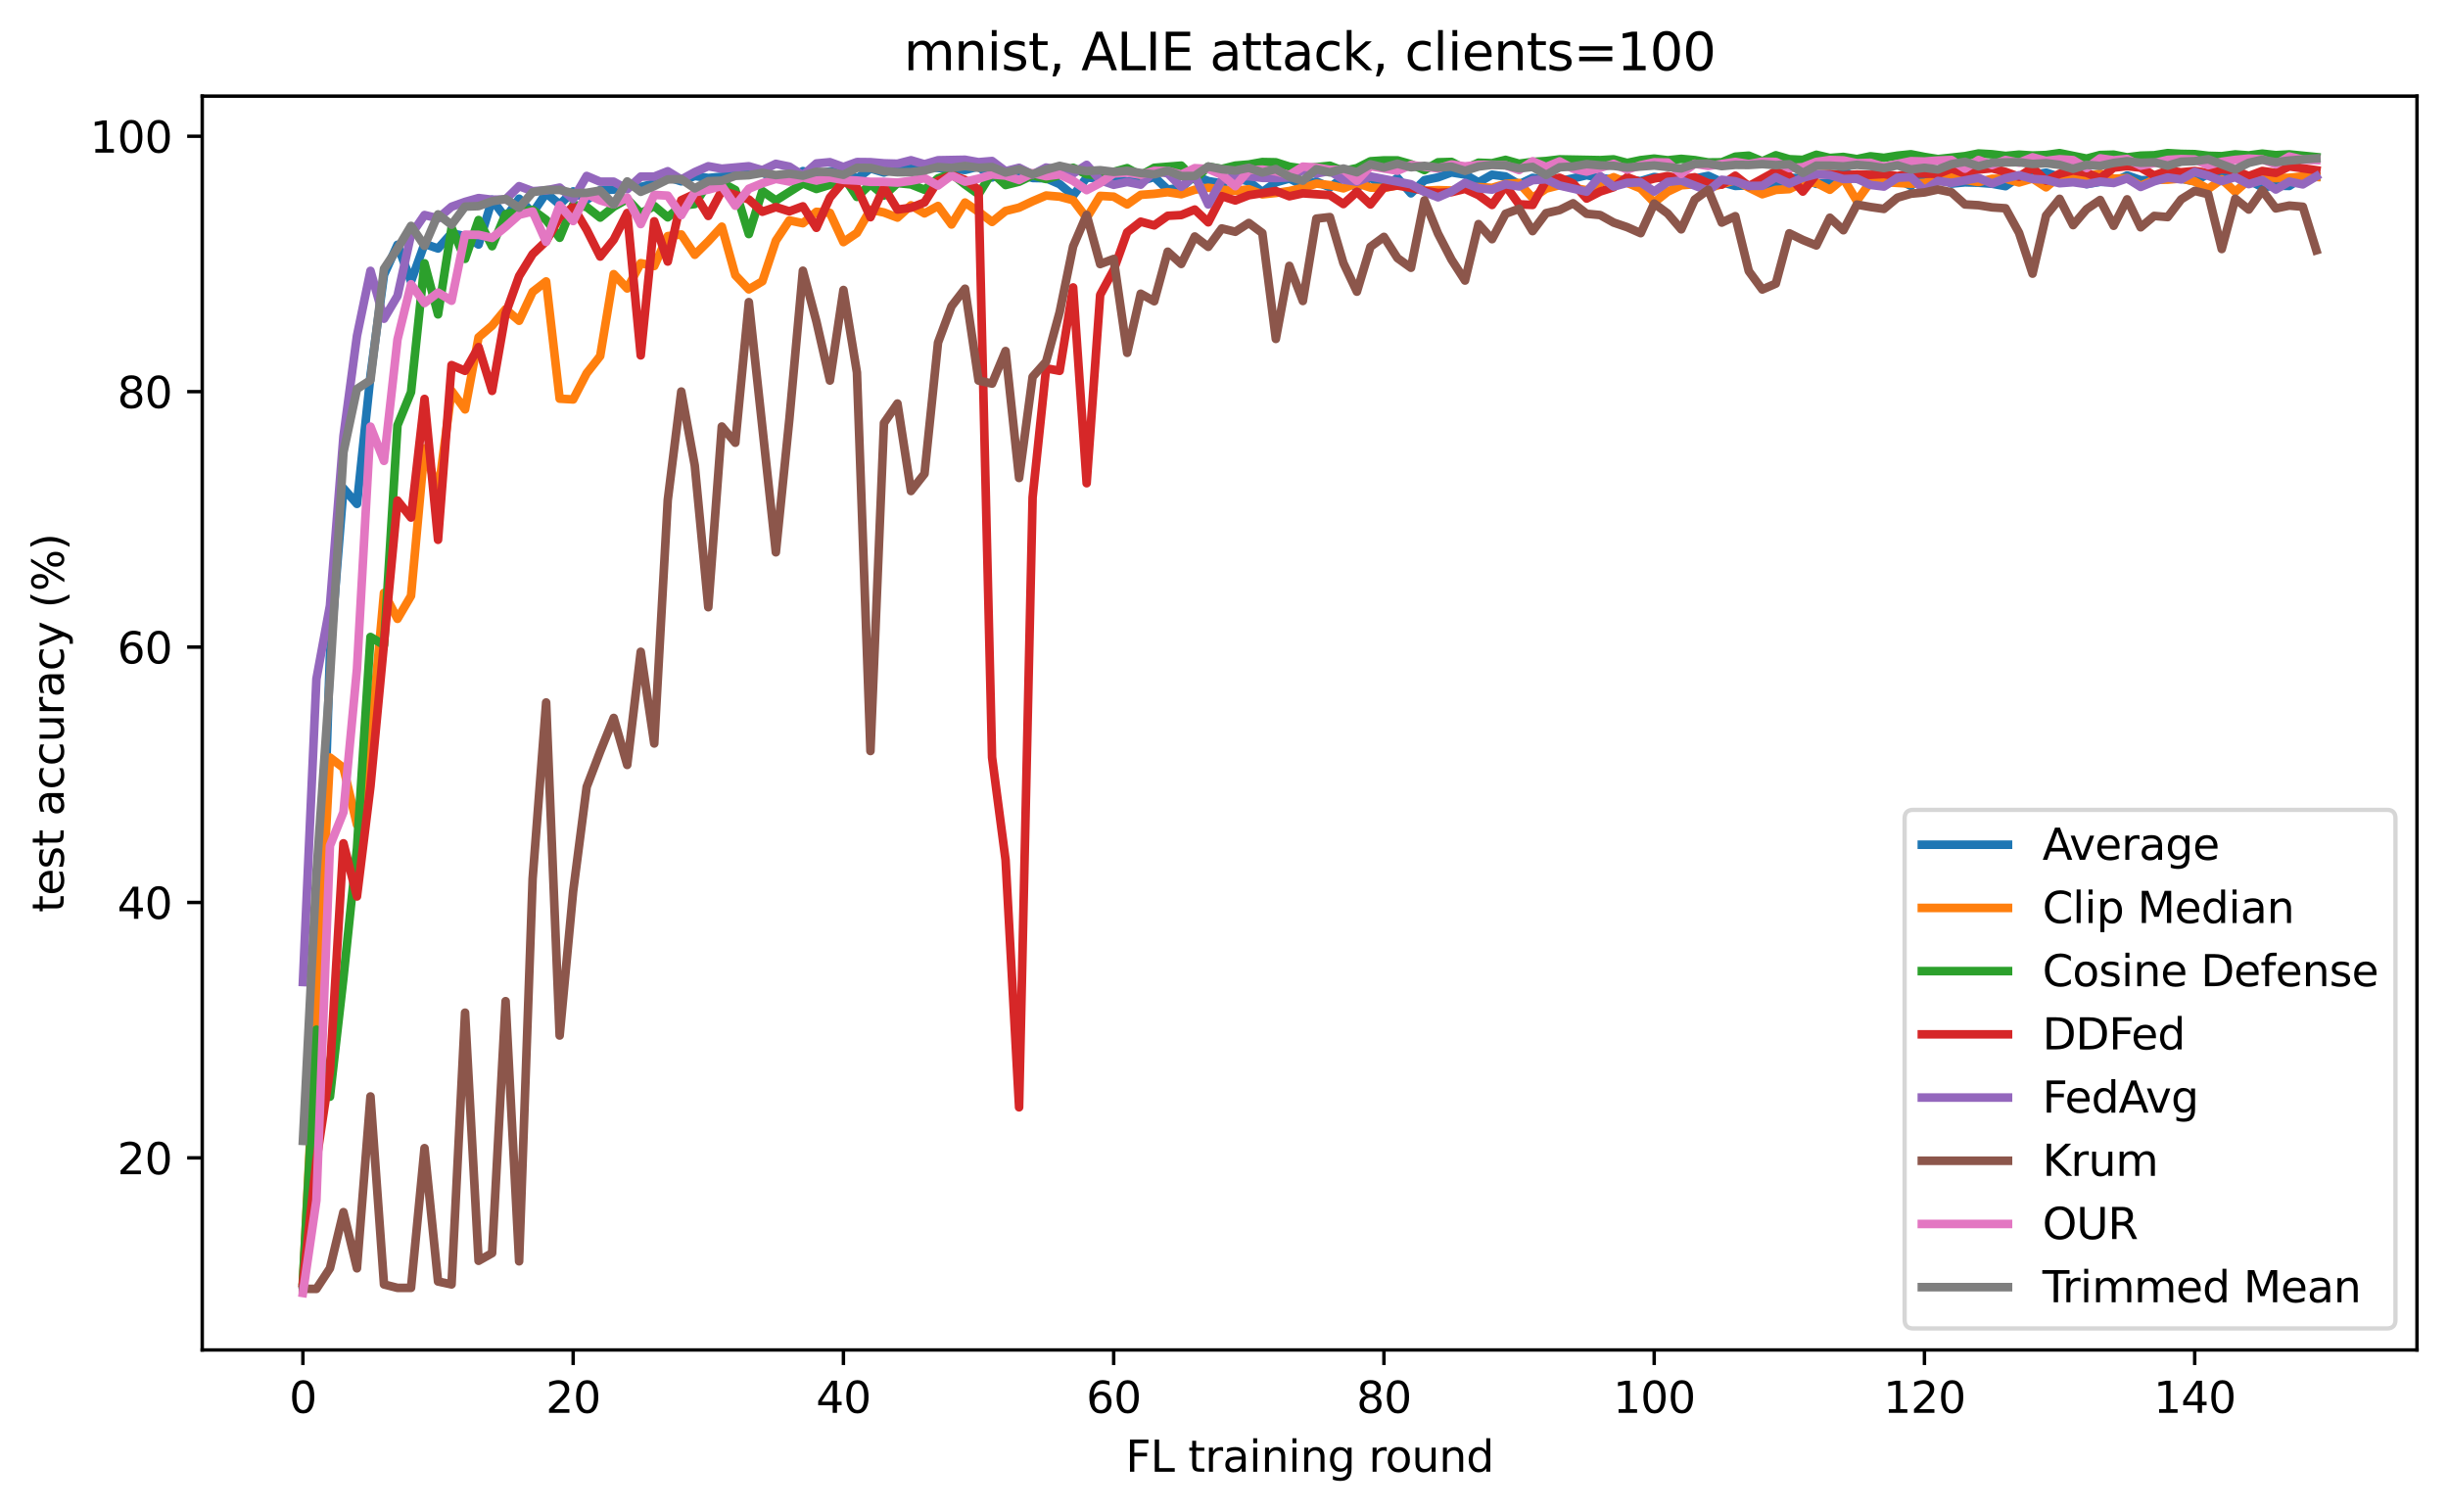 <?xml version="1.0" encoding="utf-8" standalone="no"?>
<!DOCTYPE svg PUBLIC "-//W3C//DTD SVG 1.1//EN"
  "http://www.w3.org/Graphics/SVG/1.1/DTD/svg11.dtd">
<svg xmlns:xlink="http://www.w3.org/1999/xlink" width="568.496pt" height="351.034pt" viewBox="0 0 568.496 351.034" xmlns="http://www.w3.org/2000/svg" version="1.1">
 <defs>
  <style type="text/css">*{stroke-linejoin: round; stroke-linecap: butt}</style>
 </defs>
 <g id="figure_1">
  <g id="patch_1">
   <path d="M 0 351.034 
L 568.496 351.034 
L 568.496 0 
L 0 0 
z
" style="fill: #ffffff"/>
  </g>
  <g id="axes_1">
   <g id="patch_2">
    <path d="M 46.966 313.478 
L 561.296 313.478 
L 561.296 22.318 
L 46.966 22.318 
z
" style="fill: #ffffff"/>
   </g>
   <g id="matplotlib.axis_1">
    <g id="xtick_1">
     <g id="line2d_1">
      <defs>
       <path id="me4f67921ac" d="M 0 0 
L 0 3.5 
" style="stroke: #000000; stroke-width: 0.8"/>
      </defs>
      <g>
       <use xlink:href="#me4f67921ac" x="70.344" y="313.478" style="stroke: #000000; stroke-width: 0.8"/>
      </g>
     </g>
     <g id="text_1">
      <!-- 0 -->
      <g transform="translate(67.163 328.077) scale(0.1 -0.1)">
       <defs>
        <path id="DejaVuSans-30" d="M 2034 4250 
Q 1547 4250 1301 3770 
Q 1056 3291 1056 2328 
Q 1056 1369 1301 889 
Q 1547 409 2034 409 
Q 2525 409 2770 889 
Q 3016 1369 3016 2328 
Q 3016 3291 2770 3770 
Q 2525 4250 2034 4250 
z
M 2034 4750 
Q 2819 4750 3233 4129 
Q 3647 3509 3647 2328 
Q 3647 1150 3233 529 
Q 2819 -91 2034 -91 
Q 1250 -91 836 529 
Q 422 1150 422 2328 
Q 422 3509 836 4129 
Q 1250 4750 2034 4750 
z
" transform="scale(0.016)"/>
       </defs>
       <use xlink:href="#DejaVuSans-30"/>
      </g>
     </g>
    </g>
    <g id="xtick_2">
     <g id="line2d_2">
      <g>
       <use xlink:href="#me4f67921ac" x="133.106" y="313.478" style="stroke: #000000; stroke-width: 0.8"/>
      </g>
     </g>
     <g id="text_2">
      <!-- 20 -->
      <g transform="translate(126.743 328.077) scale(0.1 -0.1)">
       <defs>
        <path id="DejaVuSans-32" d="M 1228 531 
L 3431 531 
L 3431 0 
L 469 0 
L 469 531 
Q 828 903 1448 1529 
Q 2069 2156 2228 2338 
Q 2531 2678 2651 2914 
Q 2772 3150 2772 3378 
Q 2772 3750 2511 3984 
Q 2250 4219 1831 4219 
Q 1534 4219 1204 4116 
Q 875 4013 500 3803 
L 500 4441 
Q 881 4594 1212 4672 
Q 1544 4750 1819 4750 
Q 2544 4750 2975 4387 
Q 3406 4025 3406 3419 
Q 3406 3131 3298 2873 
Q 3191 2616 2906 2266 
Q 2828 2175 2409 1742 
Q 1991 1309 1228 531 
z
" transform="scale(0.016)"/>
       </defs>
       <use xlink:href="#DejaVuSans-32"/>
       <use xlink:href="#DejaVuSans-30" transform="translate(63.623 0)"/>
      </g>
     </g>
    </g>
    <g id="xtick_3">
     <g id="line2d_3">
      <g>
       <use xlink:href="#me4f67921ac" x="195.867" y="313.478" style="stroke: #000000; stroke-width: 0.8"/>
      </g>
     </g>
     <g id="text_3">
      <!-- 40 -->
      <g transform="translate(189.505 328.077) scale(0.1 -0.1)">
       <defs>
        <path id="DejaVuSans-34" d="M 2419 4116 
L 825 1625 
L 2419 1625 
L 2419 4116 
z
M 2253 4666 
L 3047 4666 
L 3047 1625 
L 3713 1625 
L 3713 1100 
L 3047 1100 
L 3047 0 
L 2419 0 
L 2419 1100 
L 313 1100 
L 313 1709 
L 2253 4666 
z
" transform="scale(0.016)"/>
       </defs>
       <use xlink:href="#DejaVuSans-34"/>
       <use xlink:href="#DejaVuSans-30" transform="translate(63.623 0)"/>
      </g>
     </g>
    </g>
    <g id="xtick_4">
     <g id="line2d_4">
      <g>
       <use xlink:href="#me4f67921ac" x="258.629" y="313.478" style="stroke: #000000; stroke-width: 0.8"/>
      </g>
     </g>
     <g id="text_4">
      <!-- 60 -->
      <g transform="translate(252.266 328.077) scale(0.1 -0.1)">
       <defs>
        <path id="DejaVuSans-36" d="M 2113 2584 
Q 1688 2584 1439 2293 
Q 1191 2003 1191 1497 
Q 1191 994 1439 701 
Q 1688 409 2113 409 
Q 2538 409 2786 701 
Q 3034 994 3034 1497 
Q 3034 2003 2786 2293 
Q 2538 2584 2113 2584 
z
M 3366 4563 
L 3366 3988 
Q 3128 4100 2886 4159 
Q 2644 4219 2406 4219 
Q 1781 4219 1451 3797 
Q 1122 3375 1075 2522 
Q 1259 2794 1537 2939 
Q 1816 3084 2150 3084 
Q 2853 3084 3261 2657 
Q 3669 2231 3669 1497 
Q 3669 778 3244 343 
Q 2819 -91 2113 -91 
Q 1303 -91 875 529 
Q 447 1150 447 2328 
Q 447 3434 972 4092 
Q 1497 4750 2381 4750 
Q 2619 4750 2861 4703 
Q 3103 4656 3366 4563 
z
" transform="scale(0.016)"/>
       </defs>
       <use xlink:href="#DejaVuSans-36"/>
       <use xlink:href="#DejaVuSans-30" transform="translate(63.623 0)"/>
      </g>
     </g>
    </g>
    <g id="xtick_5">
     <g id="line2d_5">
      <g>
       <use xlink:href="#me4f67921ac" x="321.39" y="313.478" style="stroke: #000000; stroke-width: 0.8"/>
      </g>
     </g>
     <g id="text_5">
      <!-- 80 -->
      <g transform="translate(315.028 328.077) scale(0.1 -0.1)">
       <defs>
        <path id="DejaVuSans-38" d="M 2034 2216 
Q 1584 2216 1326 1975 
Q 1069 1734 1069 1313 
Q 1069 891 1326 650 
Q 1584 409 2034 409 
Q 2484 409 2743 651 
Q 3003 894 3003 1313 
Q 3003 1734 2745 1975 
Q 2488 2216 2034 2216 
z
M 1403 2484 
Q 997 2584 770 2862 
Q 544 3141 544 3541 
Q 544 4100 942 4425 
Q 1341 4750 2034 4750 
Q 2731 4750 3128 4425 
Q 3525 4100 3525 3541 
Q 3525 3141 3298 2862 
Q 3072 2584 2669 2484 
Q 3125 2378 3379 2068 
Q 3634 1759 3634 1313 
Q 3634 634 3220 271 
Q 2806 -91 2034 -91 
Q 1263 -91 848 271 
Q 434 634 434 1313 
Q 434 1759 690 2068 
Q 947 2378 1403 2484 
z
M 1172 3481 
Q 1172 3119 1398 2916 
Q 1625 2713 2034 2713 
Q 2441 2713 2670 2916 
Q 2900 3119 2900 3481 
Q 2900 3844 2670 4047 
Q 2441 4250 2034 4250 
Q 1625 4250 1398 4047 
Q 1172 3844 1172 3481 
z
" transform="scale(0.016)"/>
       </defs>
       <use xlink:href="#DejaVuSans-38"/>
       <use xlink:href="#DejaVuSans-30" transform="translate(63.623 0)"/>
      </g>
     </g>
    </g>
    <g id="xtick_6">
     <g id="line2d_6">
      <g>
       <use xlink:href="#me4f67921ac" x="384.151" y="313.478" style="stroke: #000000; stroke-width: 0.8"/>
      </g>
     </g>
     <g id="text_6">
      <!-- 100 -->
      <g transform="translate(374.608 328.077) scale(0.1 -0.1)">
       <defs>
        <path id="DejaVuSans-31" d="M 794 531 
L 1825 531 
L 1825 4091 
L 703 3866 
L 703 4441 
L 1819 4666 
L 2450 4666 
L 2450 531 
L 3481 531 
L 3481 0 
L 794 0 
L 794 531 
z
" transform="scale(0.016)"/>
       </defs>
       <use xlink:href="#DejaVuSans-31"/>
       <use xlink:href="#DejaVuSans-30" transform="translate(63.623 0)"/>
       <use xlink:href="#DejaVuSans-30" transform="translate(127.246 0)"/>
      </g>
     </g>
    </g>
    <g id="xtick_7">
     <g id="line2d_7">
      <g>
       <use xlink:href="#me4f67921ac" x="446.913" y="313.478" style="stroke: #000000; stroke-width: 0.8"/>
      </g>
     </g>
     <g id="text_7">
      <!-- 120 -->
      <g transform="translate(437.369 328.077) scale(0.1 -0.1)">
       <use xlink:href="#DejaVuSans-31"/>
       <use xlink:href="#DejaVuSans-32" transform="translate(63.623 0)"/>
       <use xlink:href="#DejaVuSans-30" transform="translate(127.246 0)"/>
      </g>
     </g>
    </g>
    <g id="xtick_8">
     <g id="line2d_8">
      <g>
       <use xlink:href="#me4f67921ac" x="509.674" y="313.478" style="stroke: #000000; stroke-width: 0.8"/>
      </g>
     </g>
     <g id="text_8">
      <!-- 140 -->
      <g transform="translate(500.131 328.077) scale(0.1 -0.1)">
       <use xlink:href="#DejaVuSans-31"/>
       <use xlink:href="#DejaVuSans-34" transform="translate(63.623 0)"/>
       <use xlink:href="#DejaVuSans-30" transform="translate(127.246 0)"/>
      </g>
     </g>
    </g>
    <g id="text_9">
     <!-- FL training round -->
     <g transform="translate(261.407 341.755) scale(0.1 -0.1)">
      <defs>
       <path id="DejaVuSans-46" d="M 628 4666 
L 3309 4666 
L 3309 4134 
L 1259 4134 
L 1259 2759 
L 3109 2759 
L 3109 2228 
L 1259 2228 
L 1259 0 
L 628 0 
L 628 4666 
z
" transform="scale(0.016)"/>
       <path id="DejaVuSans-4c" d="M 628 4666 
L 1259 4666 
L 1259 531 
L 3531 531 
L 3531 0 
L 628 0 
L 628 4666 
z
" transform="scale(0.016)"/>
       <path id="DejaVuSans-20" transform="scale(0.016)"/>
       <path id="DejaVuSans-74" d="M 1172 4494 
L 1172 3500 
L 2356 3500 
L 2356 3053 
L 1172 3053 
L 1172 1153 
Q 1172 725 1289 603 
Q 1406 481 1766 481 
L 2356 481 
L 2356 0 
L 1766 0 
Q 1100 0 847 248 
Q 594 497 594 1153 
L 594 3053 
L 172 3053 
L 172 3500 
L 594 3500 
L 594 4494 
L 1172 4494 
z
" transform="scale(0.016)"/>
       <path id="DejaVuSans-72" d="M 2631 2963 
Q 2534 3019 2420 3045 
Q 2306 3072 2169 3072 
Q 1681 3072 1420 2755 
Q 1159 2438 1159 1844 
L 1159 0 
L 581 0 
L 581 3500 
L 1159 3500 
L 1159 2956 
Q 1341 3275 1631 3429 
Q 1922 3584 2338 3584 
Q 2397 3584 2469 3576 
Q 2541 3569 2628 3553 
L 2631 2963 
z
" transform="scale(0.016)"/>
       <path id="DejaVuSans-61" d="M 2194 1759 
Q 1497 1759 1228 1600 
Q 959 1441 959 1056 
Q 959 750 1161 570 
Q 1363 391 1709 391 
Q 2188 391 2477 730 
Q 2766 1069 2766 1631 
L 2766 1759 
L 2194 1759 
z
M 3341 1997 
L 3341 0 
L 2766 0 
L 2766 531 
Q 2569 213 2275 61 
Q 1981 -91 1556 -91 
Q 1019 -91 701 211 
Q 384 513 384 1019 
Q 384 1609 779 1909 
Q 1175 2209 1959 2209 
L 2766 2209 
L 2766 2266 
Q 2766 2663 2505 2880 
Q 2244 3097 1772 3097 
Q 1472 3097 1187 3025 
Q 903 2953 641 2809 
L 641 3341 
Q 956 3463 1253 3523 
Q 1550 3584 1831 3584 
Q 2591 3584 2966 3190 
Q 3341 2797 3341 1997 
z
" transform="scale(0.016)"/>
       <path id="DejaVuSans-69" d="M 603 3500 
L 1178 3500 
L 1178 0 
L 603 0 
L 603 3500 
z
M 603 4863 
L 1178 4863 
L 1178 4134 
L 603 4134 
L 603 4863 
z
" transform="scale(0.016)"/>
       <path id="DejaVuSans-6e" d="M 3513 2113 
L 3513 0 
L 2938 0 
L 2938 2094 
Q 2938 2591 2744 2837 
Q 2550 3084 2163 3084 
Q 1697 3084 1428 2787 
Q 1159 2491 1159 1978 
L 1159 0 
L 581 0 
L 581 3500 
L 1159 3500 
L 1159 2956 
Q 1366 3272 1645 3428 
Q 1925 3584 2291 3584 
Q 2894 3584 3203 3211 
Q 3513 2838 3513 2113 
z
" transform="scale(0.016)"/>
       <path id="DejaVuSans-67" d="M 2906 1791 
Q 2906 2416 2648 2759 
Q 2391 3103 1925 3103 
Q 1463 3103 1205 2759 
Q 947 2416 947 1791 
Q 947 1169 1205 825 
Q 1463 481 1925 481 
Q 2391 481 2648 825 
Q 2906 1169 2906 1791 
z
M 3481 434 
Q 3481 -459 3084 -895 
Q 2688 -1331 1869 -1331 
Q 1566 -1331 1297 -1286 
Q 1028 -1241 775 -1147 
L 775 -588 
Q 1028 -725 1275 -790 
Q 1522 -856 1778 -856 
Q 2344 -856 2625 -561 
Q 2906 -266 2906 331 
L 2906 616 
Q 2728 306 2450 153 
Q 2172 0 1784 0 
Q 1141 0 747 490 
Q 353 981 353 1791 
Q 353 2603 747 3093 
Q 1141 3584 1784 3584 
Q 2172 3584 2450 3431 
Q 2728 3278 2906 2969 
L 2906 3500 
L 3481 3500 
L 3481 434 
z
" transform="scale(0.016)"/>
       <path id="DejaVuSans-6f" d="M 1959 3097 
Q 1497 3097 1228 2736 
Q 959 2375 959 1747 
Q 959 1119 1226 758 
Q 1494 397 1959 397 
Q 2419 397 2687 759 
Q 2956 1122 2956 1747 
Q 2956 2369 2687 2733 
Q 2419 3097 1959 3097 
z
M 1959 3584 
Q 2709 3584 3137 3096 
Q 3566 2609 3566 1747 
Q 3566 888 3137 398 
Q 2709 -91 1959 -91 
Q 1206 -91 779 398 
Q 353 888 353 1747 
Q 353 2609 779 3096 
Q 1206 3584 1959 3584 
z
" transform="scale(0.016)"/>
       <path id="DejaVuSans-75" d="M 544 1381 
L 544 3500 
L 1119 3500 
L 1119 1403 
Q 1119 906 1312 657 
Q 1506 409 1894 409 
Q 2359 409 2629 706 
Q 2900 1003 2900 1516 
L 2900 3500 
L 3475 3500 
L 3475 0 
L 2900 0 
L 2900 538 
Q 2691 219 2414 64 
Q 2138 -91 1772 -91 
Q 1169 -91 856 284 
Q 544 659 544 1381 
z
M 1991 3584 
L 1991 3584 
z
" transform="scale(0.016)"/>
       <path id="DejaVuSans-64" d="M 2906 2969 
L 2906 4863 
L 3481 4863 
L 3481 0 
L 2906 0 
L 2906 525 
Q 2725 213 2448 61 
Q 2172 -91 1784 -91 
Q 1150 -91 751 415 
Q 353 922 353 1747 
Q 353 2572 751 3078 
Q 1150 3584 1784 3584 
Q 2172 3584 2448 3432 
Q 2725 3281 2906 2969 
z
M 947 1747 
Q 947 1113 1208 752 
Q 1469 391 1925 391 
Q 2381 391 2643 752 
Q 2906 1113 2906 1747 
Q 2906 2381 2643 2742 
Q 2381 3103 1925 3103 
Q 1469 3103 1208 2742 
Q 947 2381 947 1747 
z
" transform="scale(0.016)"/>
      </defs>
      <use xlink:href="#DejaVuSans-46"/>
      <use xlink:href="#DejaVuSans-4c" transform="translate(57.52 0)"/>
      <use xlink:href="#DejaVuSans-20" transform="translate(113.232 0)"/>
      <use xlink:href="#DejaVuSans-74" transform="translate(145.02 0)"/>
      <use xlink:href="#DejaVuSans-72" transform="translate(184.229 0)"/>
      <use xlink:href="#DejaVuSans-61" transform="translate(225.342 0)"/>
      <use xlink:href="#DejaVuSans-69" transform="translate(286.621 0)"/>
      <use xlink:href="#DejaVuSans-6e" transform="translate(314.404 0)"/>
      <use xlink:href="#DejaVuSans-69" transform="translate(377.783 0)"/>
      <use xlink:href="#DejaVuSans-6e" transform="translate(405.566 0)"/>
      <use xlink:href="#DejaVuSans-67" transform="translate(468.945 0)"/>
      <use xlink:href="#DejaVuSans-20" transform="translate(532.422 0)"/>
      <use xlink:href="#DejaVuSans-72" transform="translate(564.209 0)"/>
      <use xlink:href="#DejaVuSans-6f" transform="translate(603.072 0)"/>
      <use xlink:href="#DejaVuSans-75" transform="translate(664.254 0)"/>
      <use xlink:href="#DejaVuSans-6e" transform="translate(727.633 0)"/>
      <use xlink:href="#DejaVuSans-64" transform="translate(791.012 0)"/>
     </g>
    </g>
   </g>
   <g id="matplotlib.axis_2">
    <g id="ytick_1">
     <g id="line2d_9">
      <defs>
       <path id="m21072eb4ad" d="M 0 0 
L -3.5 0 
" style="stroke: #000000; stroke-width: 0.8"/>
      </defs>
      <g>
       <use xlink:href="#m21072eb4ad" x="46.966" y="268.87" style="stroke: #000000; stroke-width: 0.8"/>
      </g>
     </g>
     <g id="text_10">
      <!-- 20 -->
      <g transform="translate(27.241 272.669) scale(0.1 -0.1)">
       <use xlink:href="#DejaVuSans-32"/>
       <use xlink:href="#DejaVuSans-30" transform="translate(63.623 0)"/>
      </g>
     </g>
    </g>
    <g id="ytick_2">
     <g id="line2d_10">
      <g>
       <use xlink:href="#m21072eb4ad" x="46.966" y="209.562" style="stroke: #000000; stroke-width: 0.8"/>
      </g>
     </g>
     <g id="text_11">
      <!-- 40 -->
      <g transform="translate(27.241 213.361) scale(0.1 -0.1)">
       <use xlink:href="#DejaVuSans-34"/>
       <use xlink:href="#DejaVuSans-30" transform="translate(63.623 0)"/>
      </g>
     </g>
    </g>
    <g id="ytick_3">
     <g id="line2d_11">
      <g>
       <use xlink:href="#m21072eb4ad" x="46.966" y="150.254" style="stroke: #000000; stroke-width: 0.8"/>
      </g>
     </g>
     <g id="text_12">
      <!-- 60 -->
      <g transform="translate(27.241 154.053) scale(0.1 -0.1)">
       <use xlink:href="#DejaVuSans-36"/>
       <use xlink:href="#DejaVuSans-30" transform="translate(63.623 0)"/>
      </g>
     </g>
    </g>
    <g id="ytick_4">
     <g id="line2d_12">
      <g>
       <use xlink:href="#m21072eb4ad" x="46.966" y="90.946" style="stroke: #000000; stroke-width: 0.8"/>
      </g>
     </g>
     <g id="text_13">
      <!-- 80 -->
      <g transform="translate(27.241 94.745) scale(0.1 -0.1)">
       <use xlink:href="#DejaVuSans-38"/>
       <use xlink:href="#DejaVuSans-30" transform="translate(63.623 0)"/>
      </g>
     </g>
    </g>
    <g id="ytick_5">
     <g id="line2d_13">
      <g>
       <use xlink:href="#m21072eb4ad" x="46.966" y="31.638" style="stroke: #000000; stroke-width: 0.8"/>
      </g>
     </g>
     <g id="text_14">
      <!-- 100 -->
      <g transform="translate(20.878 35.438) scale(0.1 -0.1)">
       <use xlink:href="#DejaVuSans-31"/>
       <use xlink:href="#DejaVuSans-30" transform="translate(63.623 0)"/>
       <use xlink:href="#DejaVuSans-30" transform="translate(127.246 0)"/>
      </g>
     </g>
    </g>
    <g id="text_15">
     <!-- test accuracy (%) -->
     <g transform="translate(14.798 211.89) rotate(-90) scale(0.1 -0.1)">
      <defs>
       <path id="DejaVuSans-65" d="M 3597 1894 
L 3597 1613 
L 953 1613 
Q 991 1019 1311 708 
Q 1631 397 2203 397 
Q 2534 397 2845 478 
Q 3156 559 3463 722 
L 3463 178 
Q 3153 47 2828 -22 
Q 2503 -91 2169 -91 
Q 1331 -91 842 396 
Q 353 884 353 1716 
Q 353 2575 817 3079 
Q 1281 3584 2069 3584 
Q 2775 3584 3186 3129 
Q 3597 2675 3597 1894 
z
M 3022 2063 
Q 3016 2534 2758 2815 
Q 2500 3097 2075 3097 
Q 1594 3097 1305 2825 
Q 1016 2553 972 2059 
L 3022 2063 
z
" transform="scale(0.016)"/>
       <path id="DejaVuSans-73" d="M 2834 3397 
L 2834 2853 
Q 2591 2978 2328 3040 
Q 2066 3103 1784 3103 
Q 1356 3103 1142 2972 
Q 928 2841 928 2578 
Q 928 2378 1081 2264 
Q 1234 2150 1697 2047 
L 1894 2003 
Q 2506 1872 2764 1633 
Q 3022 1394 3022 966 
Q 3022 478 2636 193 
Q 2250 -91 1575 -91 
Q 1294 -91 989 -36 
Q 684 19 347 128 
L 347 722 
Q 666 556 975 473 
Q 1284 391 1588 391 
Q 1994 391 2212 530 
Q 2431 669 2431 922 
Q 2431 1156 2273 1281 
Q 2116 1406 1581 1522 
L 1381 1569 
Q 847 1681 609 1914 
Q 372 2147 372 2553 
Q 372 3047 722 3315 
Q 1072 3584 1716 3584 
Q 2034 3584 2315 3537 
Q 2597 3491 2834 3397 
z
" transform="scale(0.016)"/>
       <path id="DejaVuSans-63" d="M 3122 3366 
L 3122 2828 
Q 2878 2963 2633 3030 
Q 2388 3097 2138 3097 
Q 1578 3097 1268 2742 
Q 959 2388 959 1747 
Q 959 1106 1268 751 
Q 1578 397 2138 397 
Q 2388 397 2633 464 
Q 2878 531 3122 666 
L 3122 134 
Q 2881 22 2623 -34 
Q 2366 -91 2075 -91 
Q 1284 -91 818 406 
Q 353 903 353 1747 
Q 353 2603 823 3093 
Q 1294 3584 2113 3584 
Q 2378 3584 2631 3529 
Q 2884 3475 3122 3366 
z
" transform="scale(0.016)"/>
       <path id="DejaVuSans-79" d="M 2059 -325 
Q 1816 -950 1584 -1140 
Q 1353 -1331 966 -1331 
L 506 -1331 
L 506 -850 
L 844 -850 
Q 1081 -850 1212 -737 
Q 1344 -625 1503 -206 
L 1606 56 
L 191 3500 
L 800 3500 
L 1894 763 
L 2988 3500 
L 3597 3500 
L 2059 -325 
z
" transform="scale(0.016)"/>
       <path id="DejaVuSans-28" d="M 1984 4856 
Q 1566 4138 1362 3434 
Q 1159 2731 1159 2009 
Q 1159 1288 1364 580 
Q 1569 -128 1984 -844 
L 1484 -844 
Q 1016 -109 783 600 
Q 550 1309 550 2009 
Q 550 2706 781 3412 
Q 1013 4119 1484 4856 
L 1984 4856 
z
" transform="scale(0.016)"/>
       <path id="DejaVuSans-25" d="M 4653 2053 
Q 4381 2053 4226 1822 
Q 4072 1591 4072 1178 
Q 4072 772 4226 539 
Q 4381 306 4653 306 
Q 4919 306 5073 539 
Q 5228 772 5228 1178 
Q 5228 1588 5073 1820 
Q 4919 2053 4653 2053 
z
M 4653 2450 
Q 5147 2450 5437 2106 
Q 5728 1763 5728 1178 
Q 5728 594 5436 251 
Q 5144 -91 4653 -91 
Q 4153 -91 3862 251 
Q 3572 594 3572 1178 
Q 3572 1766 3864 2108 
Q 4156 2450 4653 2450 
z
M 1428 4353 
Q 1159 4353 1004 4120 
Q 850 3888 850 3481 
Q 850 3069 1003 2837 
Q 1156 2606 1428 2606 
Q 1700 2606 1854 2837 
Q 2009 3069 2009 3481 
Q 2009 3884 1853 4118 
Q 1697 4353 1428 4353 
z
M 4250 4750 
L 4750 4750 
L 1831 -91 
L 1331 -91 
L 4250 4750 
z
M 1428 4750 
Q 1922 4750 2215 4408 
Q 2509 4066 2509 3481 
Q 2509 2891 2217 2550 
Q 1925 2209 1428 2209 
Q 931 2209 642 2551 
Q 353 2894 353 3481 
Q 353 4063 643 4406 
Q 934 4750 1428 4750 
z
" transform="scale(0.016)"/>
       <path id="DejaVuSans-29" d="M 513 4856 
L 1013 4856 
Q 1481 4119 1714 3412 
Q 1947 2706 1947 2009 
Q 1947 1309 1714 600 
Q 1481 -109 1013 -844 
L 513 -844 
Q 928 -128 1133 580 
Q 1338 1288 1338 2009 
Q 1338 2731 1133 3434 
Q 928 4138 513 4856 
z
" transform="scale(0.016)"/>
      </defs>
      <use xlink:href="#DejaVuSans-74"/>
      <use xlink:href="#DejaVuSans-65" transform="translate(39.209 0)"/>
      <use xlink:href="#DejaVuSans-73" transform="translate(100.732 0)"/>
      <use xlink:href="#DejaVuSans-74" transform="translate(152.832 0)"/>
      <use xlink:href="#DejaVuSans-20" transform="translate(192.041 0)"/>
      <use xlink:href="#DejaVuSans-61" transform="translate(223.828 0)"/>
      <use xlink:href="#DejaVuSans-63" transform="translate(285.107 0)"/>
      <use xlink:href="#DejaVuSans-63" transform="translate(340.088 0)"/>
      <use xlink:href="#DejaVuSans-75" transform="translate(395.068 0)"/>
      <use xlink:href="#DejaVuSans-72" transform="translate(458.447 0)"/>
      <use xlink:href="#DejaVuSans-61" transform="translate(499.561 0)"/>
      <use xlink:href="#DejaVuSans-63" transform="translate(560.84 0)"/>
      <use xlink:href="#DejaVuSans-79" transform="translate(615.82 0)"/>
      <use xlink:href="#DejaVuSans-20" transform="translate(675 0)"/>
      <use xlink:href="#DejaVuSans-28" transform="translate(706.787 0)"/>
      <use xlink:href="#DejaVuSans-25" transform="translate(745.801 0)"/>
      <use xlink:href="#DejaVuSans-29" transform="translate(840.82 0)"/>
     </g>
    </g>
   </g>
   <g id="line2d_14">
    <path d="M 70.344 298.227 
L 73.482 246.273 
L 76.62 152.182 
L 79.758 113.394 
L 82.897 117.012 
L 86.035 87.239 
L 89.173 63.813 
L 92.311 56.844 
L 95.449 65.355 
L 98.587 56.637 
L 101.725 57.704 
L 104.863 54.175 
L 108.001 54.828 
L 111.139 56.785 
L 114.277 46.376 
L 117.415 50.558 
L 120.553 46.139 
L 123.691 49.46 
L 126.83 44.834 
L 129.968 47.474 
L 133.106 44.449 
L 136.244 46.406 
L 139.382 44.152 
L 142.52 44.034 
L 145.658 42.788 
L 148.796 43.411 
L 151.934 42.64 
L 155.072 41.128 
L 158.21 42.106 
L 161.348 40.861 
L 164.486 41.335 
L 167.624 41.039 
L 170.763 40.416 
L 173.901 40.09 
L 177.039 40.09 
L 180.177 41.424 
L 183.315 41.75 
L 186.453 39.734 
L 189.591 40.475 
L 192.729 39.793 
L 195.867 39.556 
L 199.005 41.513 
L 202.143 39.111 
L 205.281 40.06 
L 208.419 38.993 
L 211.558 38.785 
L 214.696 38.755 
L 224.11 39.467 
L 227.248 38.666 
L 230.386 41.217 
L 233.524 39.704 
L 236.662 40.149 
L 239.8 41.335 
L 242.938 41.394 
L 246.076 42.759 
L 249.214 45.398 
L 252.352 41.246 
L 255.491 41.394 
L 258.629 41.306 
L 261.767 42.136 
L 264.905 42.047 
L 268.043 41.098 
L 271.181 44.034 
L 274.319 43.559 
L 277.457 40.801 
L 280.595 42.047 
L 283.733 42.581 
L 286.871 41.306 
L 290.009 42.136 
L 293.147 44.597 
L 296.285 42.343 
L 299.424 41.454 
L 302.562 42.996 
L 305.7 42.136 
L 308.838 43.5 
L 311.976 41.187 
L 315.114 43.589 
L 318.252 41.128 
L 321.39 43.53 
L 324.528 41.306 
L 327.666 44.894 
L 330.804 41.839 
L 333.942 41.187 
L 337.08 40.03 
L 340.218 40.535 
L 343.357 42.343 
L 346.495 40.564 
L 349.633 40.979 
L 352.771 42.818 
L 355.909 41.306 
L 359.047 41.78 
L 362.185 42.047 
L 365.323 41.424 
L 368.461 40.683 
L 371.599 41.335 
L 374.737 41.721 
L 377.875 41.81 
L 381.013 42.047 
L 384.151 41.098 
L 387.29 41.513 
L 390.428 42.106 
L 396.704 40.831 
L 399.842 42.284 
L 402.98 43.174 
L 406.118 43.025 
L 409.256 43.974 
L 412.394 43.292 
L 415.532 41.276 
L 418.67 41.394 
L 421.808 42.699 
L 424.946 42.462 
L 428.084 39.675 
L 431.223 41.543 
L 434.361 40.95 
L 437.499 43.025 
L 440.637 41.572 
L 443.775 43.174 
L 446.913 40.416 
L 450.051 40.861 
L 453.189 42.64 
L 456.327 42.343 
L 459.465 42.432 
L 462.603 42.67 
L 465.741 43.233 
L 468.879 41.039 
L 472.017 40.653 
L 475.156 40.09 
L 478.294 41.068 
L 481.432 41.217 
L 484.57 42.759 
L 487.708 42.225 
L 490.846 42.284 
L 493.984 40.742 
L 497.122 41.839 
L 500.26 41.839 
L 503.398 41.276 
L 506.536 41.483 
L 509.674 42.106 
L 512.812 40.357 
L 515.95 40.179 
L 519.089 40.831 
L 522.227 41.839 
L 525.365 43.47 
L 528.503 43.114 
L 531.641 43.174 
L 534.779 41.128 
L 537.917 41.009 
L 537.917 41.009 
" clip-path="url(#p1f07ad64a7)" style="fill: none; stroke: #1f77b4; stroke-width: 2; stroke-linecap: square"/>
   </g>
   <g id="line2d_15">
    <path d="M 70.344 298.108 
L 73.482 235.776 
L 76.62 175.905 
L 79.758 178.307 
L 82.897 191.503 
L 86.035 172.317 
L 89.173 137.681 
L 92.311 143.701 
L 95.449 138.363 
L 98.587 104.113 
L 101.725 114.58 
L 104.863 90.768 
L 108.001 95.068 
L 111.139 78.314 
L 114.277 75.615 
L 117.415 71.819 
L 120.553 74.488 
L 123.691 67.786 
L 126.83 65.355 
L 129.968 92.577 
L 133.106 92.755 
L 136.244 86.676 
L 139.382 82.673 
L 142.52 63.665 
L 145.658 66.986 
L 148.796 61.114 
L 151.934 61.767 
L 155.072 54.828 
L 158.21 54.442 
L 161.348 59.157 
L 164.486 56.044 
L 167.624 52.633 
L 170.763 63.902 
L 173.901 67.193 
L 177.039 65.325 
L 180.177 55.895 
L 183.315 51.18 
L 186.453 51.833 
L 189.591 49.193 
L 192.729 49.431 
L 195.867 56.221 
L 199.005 54.086 
L 202.143 48.689 
L 205.281 49.342 
L 208.419 50.528 
L 211.558 47.681 
L 214.696 49.549 
L 217.834 47.829 
L 220.972 52.129 
L 224.11 47.029 
L 227.248 49.164 
L 230.386 51.536 
L 233.524 48.986 
L 236.662 48.215 
L 239.8 46.732 
L 242.938 45.398 
L 246.076 45.665 
L 249.214 46.495 
L 252.352 50.617 
L 255.491 45.487 
L 258.629 45.665 
L 261.767 47.474 
L 264.905 45.25 
L 268.043 45.012 
L 271.181 44.627 
L 274.319 45.101 
L 277.457 44.063 
L 280.595 43.589 
L 283.733 44.034 
L 286.871 44.33 
L 290.009 43.945 
L 293.147 45.131 
L 296.285 44.805 
L 299.424 44.36 
L 302.562 43.619 
L 305.7 42.64 
L 308.838 42.996 
L 311.976 43.737 
L 315.114 42.521 
L 318.252 43.559 
L 321.39 43.678 
L 324.528 42.996 
L 327.666 43.114 
L 330.804 44.271 
L 333.942 44.152 
L 337.08 44.241 
L 340.218 43.559 
L 343.357 43.441 
L 346.495 43.619 
L 349.633 42.699 
L 352.771 42.492 
L 355.909 45.961 
L 359.047 43.796 
L 362.185 42.996 
L 368.461 44.182 
L 371.599 42.462 
L 374.737 41.157 
L 381.013 43.767 
L 384.151 46.999 
L 387.29 44.508 
L 390.428 43.025 
L 393.566 42.788 
L 396.704 43.707 
L 402.98 41.839 
L 406.118 43.559 
L 409.256 45.101 
L 412.394 44.093 
L 415.532 43.915 
L 418.67 42.373 
L 421.808 42.462 
L 424.946 44.063 
L 428.084 41.454 
L 431.223 46.643 
L 434.361 42.284 
L 437.499 42.284 
L 443.775 42.67 
L 446.913 42.462 
L 450.051 41.869 
L 453.189 40.89 
L 456.327 41.75 
L 459.465 42.284 
L 462.603 41.513 
L 465.741 41.483 
L 468.879 42.373 
L 472.017 41.454 
L 475.156 43.5 
L 478.294 40.89 
L 481.432 40.505 
L 484.57 40.979 
L 487.708 40.297 
L 490.846 41.483 
L 493.984 41.365 
L 497.122 43.144 
L 500.26 41.75 
L 503.398 41.721 
L 506.536 41.454 
L 509.674 42.136 
L 512.812 43.885 
L 515.95 41.632 
L 519.089 44.538 
L 522.227 41.75 
L 525.365 41.306 
L 528.503 41.365 
L 531.641 41.276 
L 534.779 40.979 
L 537.917 41.098 
L 537.917 41.098 
" clip-path="url(#p1f07ad64a7)" style="fill: none; stroke: #ff7f0e; stroke-width: 2; stroke-linecap: square"/>
   </g>
   <g id="line2d_16">
    <path d="M 70.344 297.397 
L 73.482 239.097 
L 76.62 254.666 
L 79.758 227.058 
L 82.897 196.989 
L 86.035 147.911 
L 89.173 149.78 
L 92.311 98.745 
L 95.449 91.065 
L 98.587 61.144 
L 101.725 73.006 
L 104.863 52.93 
L 108.001 60.106 
L 111.139 51.091 
L 114.277 57.17 
L 117.415 49.757 
L 120.553 49.045 
L 123.691 48.749 
L 126.83 51.062 
L 129.968 55.213 
L 133.106 47.563 
L 136.244 48.067 
L 139.382 50.528 
L 142.52 48.007 
L 145.658 46.228 
L 148.796 49.549 
L 151.934 47.829 
L 155.072 50.469 
L 158.21 47.77 
L 161.348 47.385 
L 164.486 42.551 
L 167.624 42.432 
L 170.763 44.123 
L 173.901 54.353 
L 177.039 44.36 
L 180.177 46.554 
L 186.453 42.581 
L 189.591 43.885 
L 192.729 42.907 
L 195.867 40.979 
L 199.005 45.724 
L 202.143 42.759 
L 205.281 45.398 
L 208.419 42.521 
L 211.558 42.818 
L 214.696 44.063 
L 217.834 41.424 
L 220.972 40.327 
L 224.11 42.848 
L 227.248 45.101 
L 230.386 40.06 
L 233.524 42.966 
L 236.662 42.195 
L 239.8 40.683 
L 242.938 41.572 
L 246.076 40.683 
L 249.214 38.963 
L 252.352 40.475 
L 255.491 40.772 
L 261.767 39.052 
L 264.905 40.712 
L 268.043 38.963 
L 274.319 38.459 
L 277.457 41.632 
L 280.595 38.696 
L 283.733 39.23 
L 286.871 38.459 
L 290.009 38.192 
L 293.147 37.628 
L 296.285 37.688 
L 299.424 38.696 
L 302.562 39.141 
L 308.838 38.488 
L 311.976 39.704 
L 315.114 39.052 
L 318.252 37.451 
L 321.39 37.243 
L 324.528 37.243 
L 327.666 38.133 
L 330.804 39.497 
L 333.942 37.688 
L 337.08 37.599 
L 340.218 39.2 
L 343.357 37.777 
L 346.495 37.895 
L 349.633 37.124 
L 352.771 38.014 
L 355.909 37.599 
L 359.047 37.391 
L 362.185 37.006 
L 371.599 37.184 
L 374.737 37.006 
L 377.875 37.836 
L 381.013 37.184 
L 384.151 36.828 
L 387.29 37.213 
L 390.428 36.887 
L 393.566 37.184 
L 396.704 37.717 
L 399.842 37.688 
L 402.98 36.383 
L 406.118 36.146 
L 409.256 37.451 
L 412.394 36.057 
L 415.532 36.976 
L 418.67 37.124 
L 421.808 35.938 
L 424.946 36.68 
L 428.084 36.442 
L 431.223 36.946 
L 434.361 36.294 
L 437.499 36.65 
L 440.637 36.146 
L 443.775 35.82 
L 446.913 36.442 
L 450.051 36.946 
L 456.327 36.264 
L 459.465 35.642 
L 462.603 35.82 
L 465.741 36.205 
L 468.879 35.909 
L 472.017 36.116 
L 475.156 35.997 
L 478.294 35.553 
L 484.57 36.828 
L 487.708 35.997 
L 490.846 35.909 
L 493.984 36.531 
L 497.122 36.146 
L 500.26 36.057 
L 503.398 35.553 
L 506.536 35.731 
L 509.674 35.79 
L 512.812 36.175 
L 515.95 36.264 
L 519.089 35.849 
L 522.227 36.086 
L 525.365 35.671 
L 528.503 36.027 
L 531.641 35.849 
L 537.917 36.472 
L 537.917 36.472 
" clip-path="url(#p1f07ad64a7)" style="fill: none; stroke: #2ca02c; stroke-width: 2; stroke-linecap: square"/>
   </g>
   <g id="line2d_17">
    <path d="M 70.344 297.931 
L 73.482 269.552 
L 76.62 248.646 
L 79.758 195.832 
L 82.897 208.168 
L 86.035 182.606 
L 92.311 116.241 
L 95.449 120.185 
L 98.587 92.636 
L 101.725 125.345 
L 104.863 84.778 
L 108.001 86.113 
L 111.139 80.597 
L 114.277 90.768 
L 117.415 72.828 
L 120.553 64.109 
L 123.691 59.009 
L 126.83 56.014 
L 129.968 50.38 
L 133.106 48.067 
L 136.244 53.345 
L 139.382 59.572 
L 142.52 55.658 
L 145.658 49.46 
L 148.796 82.524 
L 151.934 51.388 
L 155.072 60.729 
L 158.21 46.495 
L 161.348 45.042 
L 164.486 50.142 
L 167.624 44.301 
L 170.763 45.25 
L 173.901 46.317 
L 177.039 49.164 
L 180.177 48.096 
L 183.315 49.075 
L 186.453 47.918 
L 189.591 52.9 
L 192.729 45.872 
L 195.867 42.165 
L 199.005 43.559 
L 202.143 50.439 
L 205.281 43.53 
L 208.419 48.66 
L 211.558 48.245 
L 214.696 46.999 
L 217.834 42.017 
L 220.972 40.653 
L 224.11 41.78 
L 227.248 44.034 
L 230.386 175.845 
L 233.524 199.717 
L 236.662 257.127 
L 239.8 115.5 
L 242.938 85.52 
L 246.076 86.113 
L 249.214 66.749 
L 252.352 112.208 
L 255.491 68.469 
L 258.629 62.686 
L 261.767 53.938 
L 264.905 51.477 
L 268.043 52.337 
L 271.181 50.113 
L 274.319 49.935 
L 277.457 48.66 
L 280.595 51.625 
L 283.733 45.546 
L 286.871 46.554 
L 290.009 45.338 
L 296.285 44.36 
L 299.424 45.576 
L 302.562 44.894 
L 308.838 45.309 
L 311.976 47.385 
L 315.114 44.538 
L 318.252 47.474 
L 321.39 43.53 
L 324.528 43.085 
L 327.666 43.619 
L 330.804 44.301 
L 333.942 44.805 
L 337.08 44.627 
L 340.218 43.856 
L 343.357 45.309 
L 346.495 47.592 
L 349.633 43.114 
L 352.771 47.444 
L 355.909 47.592 
L 359.047 41.958 
L 362.185 41.276 
L 365.323 42.61 
L 368.461 46.109 
L 371.599 44.479 
L 374.737 43.47 
L 377.875 41.157 
L 381.013 42.314 
L 384.151 41.454 
L 387.29 40.89 
L 390.428 41.572 
L 393.566 41.157 
L 396.704 42.551 
L 399.842 42.877 
L 402.98 40.801 
L 406.118 43.233 
L 412.394 39.793 
L 415.532 40.92 
L 418.67 44.479 
L 421.808 40.505 
L 424.946 40.386 
L 428.084 40.742 
L 431.223 40.505 
L 434.361 40.594 
L 437.499 40.416 
L 440.637 40.89 
L 443.775 40.238 
L 450.051 40.386 
L 453.189 39.141 
L 456.327 40.327 
L 459.465 39.378 
L 462.603 39.081 
L 465.741 39.912 
L 468.879 41.039 
L 472.017 38.963 
L 475.156 41.958 
L 478.294 40.357 
L 481.432 39.586 
L 484.57 40.119 
L 487.708 41.454 
L 490.846 38.933 
L 493.984 38.577 
L 497.122 38.933 
L 500.26 40.742 
L 503.398 39.645 
L 506.536 40.001 
L 509.674 39.704 
L 512.812 40.179 
L 515.95 39.259 
L 519.089 39.586 
L 522.227 40.89 
L 525.365 39.704 
L 528.503 40.149 
L 531.641 38.637 
L 537.917 39.526 
L 537.917 39.526 
" clip-path="url(#p1f07ad64a7)" style="fill: none; stroke: #d62728; stroke-width: 2; stroke-linecap: square"/>
   </g>
   <g id="line2d_18">
    <path d="M 70.344 228.036 
L 73.482 157.668 
L 76.62 140.646 
L 79.758 101.325 
L 82.897 77.987 
L 86.035 62.894 
L 89.173 74.014 
L 92.311 68.706 
L 95.449 54.502 
L 98.587 49.935 
L 101.725 50.706 
L 104.863 48.007 
L 108.001 46.88 
L 111.139 45.991 
L 114.277 46.376 
L 117.415 46.317 
L 120.553 43.233 
L 123.691 44.39 
L 126.83 44.212 
L 129.968 43.559 
L 133.106 46.228 
L 136.244 40.861 
L 139.382 42.195 
L 142.52 42.195 
L 145.658 43.945 
L 148.796 41.009 
L 151.934 41.009 
L 155.072 39.764 
L 158.21 41.691 
L 161.348 39.971 
L 164.486 38.607 
L 167.624 39.17 
L 173.901 38.607 
L 177.039 39.526 
L 180.177 38.044 
L 183.315 38.696 
L 186.453 40.712 
L 189.591 37.955 
L 192.729 37.658 
L 195.867 38.785 
L 199.005 37.628 
L 202.143 37.658 
L 205.281 37.925 
L 208.419 38.014 
L 211.558 37.213 
L 214.696 38.133 
L 217.834 37.213 
L 224.11 37.095 
L 227.248 37.658 
L 230.386 37.391 
L 233.524 39.764 
L 236.662 38.963 
L 239.8 40.535 
L 242.938 38.904 
L 246.076 39.467 
L 249.214 40.297 
L 252.352 38.281 
L 255.491 41.839 
L 258.629 42.907 
L 261.767 42.254 
L 264.905 42.877 
L 268.043 39.793 
L 271.181 40.238 
L 274.319 43.381 
L 277.457 40.712 
L 280.595 47.474 
L 283.733 41.81 
L 286.871 41.039 
L 290.009 40.92 
L 293.147 41.306 
L 296.285 41.335 
L 299.424 41.187 
L 302.562 39.526 
L 305.7 40.297 
L 308.838 39.704 
L 311.976 41.721 
L 315.114 42.195 
L 318.252 40.979 
L 327.666 42.788 
L 330.804 44.567 
L 333.942 45.813 
L 337.08 44.449 
L 340.218 42.462 
L 343.357 43.707 
L 346.495 44.034 
L 349.633 42.788 
L 352.771 43.292 
L 355.909 41.839 
L 359.047 41.632 
L 362.185 43.085 
L 368.461 44.508 
L 371.599 40.89 
L 374.737 43.322 
L 377.875 42.462 
L 381.013 42.343 
L 384.151 44.479 
L 387.29 42.254 
L 390.428 41.899 
L 396.704 44.301 
L 399.842 41.75 
L 402.98 42.106 
L 406.118 43.174 
L 409.256 43.144 
L 412.394 41.157 
L 415.532 42.61 
L 418.67 41.276 
L 421.808 40.446 
L 424.946 40.653 
L 428.084 41.572 
L 431.223 41.483 
L 434.361 42.936 
L 437.499 43.322 
L 440.637 41.276 
L 443.775 41.128 
L 446.913 44.182 
L 450.051 42.017 
L 453.189 42.462 
L 459.465 41.306 
L 462.603 42.61 
L 465.741 41.394 
L 468.879 40.683 
L 472.017 41.543 
L 475.156 41.75 
L 478.294 42.551 
L 481.432 42.314 
L 484.57 42.759 
L 487.708 42.165 
L 490.846 42.492 
L 493.984 41.424 
L 497.122 43.411 
L 500.26 42.106 
L 503.398 41.217 
L 506.536 41.661 
L 509.674 39.912 
L 512.812 40.801 
L 515.95 42.047 
L 519.089 41.128 
L 522.227 42.759 
L 525.365 41.81 
L 528.503 44.004 
L 531.641 42.165 
L 534.779 42.818 
L 537.917 40.95 
L 537.917 40.95 
" clip-path="url(#p1f07ad64a7)" style="fill: none; stroke: #9467bd; stroke-width: 2; stroke-linecap: square"/>
   </g>
   <g id="line2d_19">
    <path d="M 70.344 299.265 
L 73.482 299.295 
L 76.62 294.52 
L 79.758 281.473 
L 82.897 294.52 
L 86.035 254.606 
L 89.173 298.257 
L 92.311 299.057 
L 95.449 299.057 
L 98.587 266.616 
L 101.725 297.575 
L 104.863 298.257 
L 108.001 235.153 
L 111.139 292.771 
L 114.277 290.992 
L 117.415 232.484 
L 120.553 292.889 
L 123.691 204.046 
L 126.83 163.124 
L 129.968 240.461 
L 133.106 206.952 
L 136.244 182.725 
L 139.382 174.511 
L 142.52 166.712 
L 145.658 177.625 
L 148.796 151.351 
L 151.934 172.643 
L 155.072 116.122 
L 158.21 90.917 
L 161.348 108.116 
L 164.486 141.002 
L 167.624 99.042 
L 170.763 102.808 
L 173.901 70.159 
L 180.177 128.251 
L 183.315 97.322 
L 186.453 62.864 
L 189.591 74.637 
L 192.729 88.366 
L 195.867 67.342 
L 199.005 86.498 
L 202.143 174.392 
L 205.281 98.241 
L 208.419 93.704 
L 211.558 114.017 
L 214.696 110.014 
L 217.834 79.559 
L 220.972 71.108 
L 224.11 67.045 
L 227.248 88.366 
L 230.386 89.078 
L 233.524 81.516 
L 236.662 110.992 
L 239.8 87.506 
L 242.938 83.978 
L 246.076 72.501 
L 249.214 57.2 
L 252.352 49.905 
L 255.491 61.322 
L 258.629 60.136 
L 261.767 81.931 
L 264.905 68.202 
L 268.043 69.951 
L 271.181 58.445 
L 274.319 61.292 
L 277.457 54.917 
L 280.595 57.319 
L 283.733 53.048 
L 286.871 53.819 
L 290.009 51.773 
L 293.147 54.116 
L 296.285 78.699 
L 299.424 61.737 
L 302.562 69.892 
L 305.7 50.765 
L 308.838 50.409 
L 311.976 61.085 
L 315.114 67.727 
L 318.252 57.319 
L 321.39 55.006 
L 324.528 59.928 
L 327.666 62.182 
L 330.804 46.525 
L 333.942 54.235 
L 337.08 60.284 
L 340.218 65.147 
L 343.357 52.04 
L 346.495 55.539 
L 349.633 49.638 
L 352.771 48.482 
L 355.909 53.671 
L 359.047 49.49 
L 362.185 48.778 
L 365.323 47.207 
L 368.461 49.638 
L 371.599 49.935 
L 374.737 51.684 
L 377.875 52.752 
L 381.013 54.146 
L 384.151 47.266 
L 387.29 49.579 
L 390.428 53.256 
L 393.566 46.347 
L 396.704 44.063 
L 399.842 51.684 
L 402.98 50.202 
L 406.118 62.953 
L 409.256 67.223 
L 412.394 65.859 
L 415.532 54.175 
L 418.67 55.717 
L 421.808 56.992 
L 424.946 50.558 
L 428.084 53.464 
L 431.223 47.503 
L 434.361 48.067 
L 437.499 48.511 
L 440.637 45.902 
L 443.775 44.983 
L 446.913 44.686 
L 450.051 44.004 
L 453.189 44.656 
L 456.327 47.474 
L 459.465 47.651 
L 462.603 48.156 
L 465.741 48.363 
L 468.879 54.057 
L 472.017 63.546 
L 475.156 50.053 
L 478.294 46.169 
L 481.432 52.277 
L 484.57 48.571 
L 487.708 46.436 
L 490.846 52.426 
L 493.984 46.287 
L 497.122 52.782 
L 500.26 50.142 
L 503.398 50.409 
L 506.536 46.287 
L 509.674 44.33 
L 512.812 45.101 
L 515.95 57.823 
L 519.089 46.139 
L 522.227 48.66 
L 525.365 44.212 
L 528.503 48.393 
L 531.641 47.74 
L 534.779 48.007 
L 537.917 58.119 
L 537.917 58.119 
" clip-path="url(#p1f07ad64a7)" style="fill: none; stroke: #8c564b; stroke-width: 2; stroke-linecap: square"/>
   </g>
   <g id="line2d_20">
    <path d="M 70.344 300.244 
L 73.482 278.715 
L 76.62 196.396 
L 79.758 188.597 
L 82.897 155.355 
L 86.035 99.071 
L 89.173 107.019 
L 92.311 78.818 
L 95.449 66.007 
L 98.587 70.366 
L 101.725 67.935 
L 104.863 69.833 
L 108.001 54.502 
L 111.139 54.531 
L 114.277 55.243 
L 117.415 52.663 
L 120.553 49.876 
L 123.691 49.105 
L 126.83 56.162 
L 129.968 47.651 
L 133.106 51.329 
L 136.244 45.042 
L 139.382 46.525 
L 142.52 47.444 
L 145.658 45.902 
L 148.796 52.04 
L 151.934 45.25 
L 155.072 45.427 
L 158.21 49.964 
L 161.348 44.656 
L 164.486 44.034 
L 167.624 43.174 
L 170.763 47.77 
L 173.901 43.826 
L 177.039 42.551 
L 180.177 41.543 
L 183.315 42.165 
L 186.453 41.187 
L 189.591 41.928 
L 192.729 41.246 
L 195.867 41.78 
L 199.005 41.928 
L 202.143 42.225 
L 205.281 42.225 
L 208.419 42.403 
L 211.558 41.988 
L 214.696 41.365 
L 217.834 43.085 
L 220.972 40.742 
L 224.11 42.195 
L 227.248 41.483 
L 230.386 40.505 
L 233.524 40.772 
L 236.662 41.78 
L 239.8 40.208 
L 242.938 40.92 
L 246.076 40.505 
L 249.214 41.988 
L 252.352 44.152 
L 255.491 42.492 
L 258.629 40.297 
L 261.767 40.09 
L 264.905 40.594 
L 268.043 39.675 
L 271.181 39.704 
L 274.319 40.535 
L 277.457 39.052 
L 280.595 39.23 
L 283.733 40.594 
L 286.871 43.233 
L 290.009 39.497 
L 293.147 39.378 
L 296.285 39.793 
L 299.424 40.653 
L 302.562 38.696 
L 305.7 38.904 
L 308.838 39.437 
L 311.976 39.378 
L 315.114 41.988 
L 318.252 38.607 
L 324.528 39.645 
L 327.666 38.31 
L 333.942 39.111 
L 337.08 38.192 
L 340.218 38.637 
L 343.357 38.281 
L 346.495 38.251 
L 349.633 38.37 
L 352.771 39.497 
L 355.909 37.451 
L 359.047 38.785 
L 362.185 37.48 
L 365.323 39.17 
L 368.461 39.852 
L 374.737 38.044 
L 377.875 39.378 
L 381.013 38.37 
L 384.151 37.688 
L 387.29 37.747 
L 390.428 40.386 
L 393.566 38.014 
L 396.704 38.548 
L 402.98 37.599 
L 406.118 38.103 
L 409.256 37.539 
L 412.394 37.599 
L 415.532 39.052 
L 418.67 38.815 
L 421.808 37.599 
L 424.946 37.154 
L 428.084 37.243 
L 431.223 37.895 
L 434.361 37.806 
L 437.499 38.726 
L 443.775 37.421 
L 446.913 37.51 
L 450.051 37.273 
L 453.189 37.154 
L 456.327 39.17 
L 459.465 37.154 
L 462.603 38.34 
L 465.741 37.154 
L 468.879 37.777 
L 472.017 36.531 
L 475.156 37.362 
L 478.294 36.976 
L 481.432 37.184 
L 484.57 39.022 
L 487.708 36.768 
L 490.846 37.213 
L 493.984 36.917 
L 497.122 38.459 
L 500.26 37.866 
L 503.398 37.124 
L 506.536 36.946 
L 509.674 37.035 
L 512.812 38.37 
L 515.95 37.569 
L 519.089 37.124 
L 522.227 36.828 
L 525.365 37.006 
L 528.503 38.162 
L 531.641 36.353 
L 534.779 37.065 
L 537.917 37.184 
L 537.917 37.184 
" clip-path="url(#p1f07ad64a7)" style="fill: none; stroke: #e377c2; stroke-width: 2; stroke-linecap: square"/>
   </g>
   <g id="line2d_21">
    <path d="M 70.344 264.926 
L 73.482 202.919 
L 76.62 157.46 
L 79.758 105.032 
L 82.897 90.323 
L 86.035 88.277 
L 89.173 62.419 
L 92.311 57.704 
L 95.449 52.455 
L 98.587 57.081 
L 101.725 49.787 
L 104.863 52.189 
L 108.001 47.978 
L 111.139 47.859 
L 114.277 46.732 
L 117.415 46.198 
L 120.553 48.245 
L 123.691 44.627 
L 126.83 44.123 
L 129.968 44.093 
L 133.106 44.864 
L 136.244 44.775 
L 139.382 44.241 
L 142.52 47.474 
L 145.658 42.136 
L 148.796 44.538 
L 151.934 43.203 
L 155.072 41.661 
L 158.21 41.602 
L 161.348 43.737 
L 164.486 42.077 
L 167.624 41.958 
L 170.763 40.831 
L 173.901 40.683 
L 177.039 40.149 
L 180.177 40.653 
L 183.315 40.327 
L 186.453 40.801 
L 189.591 39.882 
L 192.729 39.971 
L 195.867 40.594 
L 199.005 38.963 
L 202.143 38.993 
L 205.281 39.734 
L 208.419 40.001 
L 211.558 39.971 
L 214.696 39.586 
L 217.834 38.785 
L 220.972 38.993 
L 224.11 38.548 
L 227.248 38.963 
L 230.386 38.785 
L 233.524 40.06 
L 236.662 39.319 
L 239.8 40.475 
L 242.938 39.378 
L 246.076 38.518 
L 249.214 39.23 
L 252.352 39.734 
L 255.491 39.526 
L 258.629 39.912 
L 261.767 39.675 
L 264.905 40.179 
L 268.043 40.475 
L 271.181 39.645 
L 274.319 40.89 
L 277.457 40.861 
L 280.595 38.666 
L 283.733 39.289 
L 286.871 39.615 
L 290.009 38.963 
L 293.147 40.06 
L 296.285 39.259 
L 299.424 41.039 
L 302.562 41.958 
L 305.7 39.289 
L 308.838 40.03 
L 311.976 39.141 
L 315.114 40.001 
L 318.252 38.162 
L 321.39 38.904 
L 324.528 38.014 
L 327.666 38.844 
L 330.804 38.518 
L 333.942 38.904 
L 337.08 38.696 
L 340.218 39.675 
L 343.357 38.666 
L 346.495 38.281 
L 349.633 38.399 
L 352.771 39.111 
L 355.909 38.755 
L 359.047 40.623 
L 362.185 38.844 
L 365.323 38.666 
L 368.461 38.103 
L 371.599 38.399 
L 374.737 38.518 
L 377.875 38.904 
L 384.151 38.429 
L 390.428 39.111 
L 393.566 38.073 
L 396.704 37.984 
L 399.842 38.577 
L 402.98 38.281 
L 406.118 38.31 
L 409.256 38.103 
L 412.394 38.34 
L 415.532 38.133 
L 418.67 40.149 
L 421.808 38.459 
L 424.946 38.459 
L 428.084 38.637 
L 431.223 38.281 
L 434.361 38.548 
L 437.499 39.022 
L 440.637 38.399 
L 443.775 39.348 
L 446.913 38.963 
L 450.051 39.348 
L 453.189 38.133 
L 456.327 37.569 
L 459.465 38.607 
L 462.603 37.777 
L 468.879 37.658 
L 472.017 38.073 
L 475.156 37.895 
L 478.294 38.281 
L 481.432 39.2 
L 484.57 38.281 
L 487.708 38.518 
L 490.846 37.836 
L 493.984 37.421 
L 497.122 37.806 
L 500.26 37.688 
L 503.398 38.459 
L 506.536 37.539 
L 509.674 37.421 
L 512.812 36.976 
L 519.089 39.348 
L 522.227 37.806 
L 525.365 37.095 
L 528.503 37.658 
L 531.641 37.273 
L 537.917 36.798 
L 537.917 36.798 
" clip-path="url(#p1f07ad64a7)" style="fill: none; stroke: #7f7f7f; stroke-width: 2; stroke-linecap: square"/>
   </g>
   <g id="patch_3">
    <path d="M 46.966 313.478 
L 46.966 22.318 
" style="fill: none; stroke: #000000; stroke-width: 0.8; stroke-linejoin: miter; stroke-linecap: square"/>
   </g>
   <g id="patch_4">
    <path d="M 561.296 313.478 
L 561.296 22.318 
" style="fill: none; stroke: #000000; stroke-width: 0.8; stroke-linejoin: miter; stroke-linecap: square"/>
   </g>
   <g id="patch_5">
    <path d="M 46.966 313.478 
L 561.296 313.478 
" style="fill: none; stroke: #000000; stroke-width: 0.8; stroke-linejoin: miter; stroke-linecap: square"/>
   </g>
   <g id="patch_6">
    <path d="M 46.966 22.318 
L 561.296 22.318 
" style="fill: none; stroke: #000000; stroke-width: 0.8; stroke-linejoin: miter; stroke-linecap: square"/>
   </g>
   <g id="text_16">
    <!-- mnist, ALIE attack, clients=100 -->
    <g transform="translate(209.879 16.318) scale(0.12 -0.12)">
     <defs>
      <path id="DejaVuSans-6d" d="M 3328 2828 
Q 3544 3216 3844 3400 
Q 4144 3584 4550 3584 
Q 5097 3584 5394 3201 
Q 5691 2819 5691 2113 
L 5691 0 
L 5113 0 
L 5113 2094 
Q 5113 2597 4934 2840 
Q 4756 3084 4391 3084 
Q 3944 3084 3684 2787 
Q 3425 2491 3425 1978 
L 3425 0 
L 2847 0 
L 2847 2094 
Q 2847 2600 2669 2842 
Q 2491 3084 2119 3084 
Q 1678 3084 1418 2786 
Q 1159 2488 1159 1978 
L 1159 0 
L 581 0 
L 581 3500 
L 1159 3500 
L 1159 2956 
Q 1356 3278 1631 3431 
Q 1906 3584 2284 3584 
Q 2666 3584 2933 3390 
Q 3200 3197 3328 2828 
z
" transform="scale(0.016)"/>
      <path id="DejaVuSans-2c" d="M 750 794 
L 1409 794 
L 1409 256 
L 897 -744 
L 494 -744 
L 750 256 
L 750 794 
z
" transform="scale(0.016)"/>
      <path id="DejaVuSans-41" d="M 2188 4044 
L 1331 1722 
L 3047 1722 
L 2188 4044 
z
M 1831 4666 
L 2547 4666 
L 4325 0 
L 3669 0 
L 3244 1197 
L 1141 1197 
L 716 0 
L 50 0 
L 1831 4666 
z
" transform="scale(0.016)"/>
      <path id="DejaVuSans-49" d="M 628 4666 
L 1259 4666 
L 1259 0 
L 628 0 
L 628 4666 
z
" transform="scale(0.016)"/>
      <path id="DejaVuSans-45" d="M 628 4666 
L 3578 4666 
L 3578 4134 
L 1259 4134 
L 1259 2753 
L 3481 2753 
L 3481 2222 
L 1259 2222 
L 1259 531 
L 3634 531 
L 3634 0 
L 628 0 
L 628 4666 
z
" transform="scale(0.016)"/>
      <path id="DejaVuSans-6b" d="M 581 4863 
L 1159 4863 
L 1159 1991 
L 2875 3500 
L 3609 3500 
L 1753 1863 
L 3688 0 
L 2938 0 
L 1159 1709 
L 1159 0 
L 581 0 
L 581 4863 
z
" transform="scale(0.016)"/>
      <path id="DejaVuSans-6c" d="M 603 4863 
L 1178 4863 
L 1178 0 
L 603 0 
L 603 4863 
z
" transform="scale(0.016)"/>
      <path id="DejaVuSans-3d" d="M 678 2906 
L 4684 2906 
L 4684 2381 
L 678 2381 
L 678 2906 
z
M 678 1631 
L 4684 1631 
L 4684 1100 
L 678 1100 
L 678 1631 
z
" transform="scale(0.016)"/>
     </defs>
     <use xlink:href="#DejaVuSans-6d"/>
     <use xlink:href="#DejaVuSans-6e" transform="translate(97.412 0)"/>
     <use xlink:href="#DejaVuSans-69" transform="translate(160.791 0)"/>
     <use xlink:href="#DejaVuSans-73" transform="translate(188.574 0)"/>
     <use xlink:href="#DejaVuSans-74" transform="translate(240.674 0)"/>
     <use xlink:href="#DejaVuSans-2c" transform="translate(279.883 0)"/>
     <use xlink:href="#DejaVuSans-20" transform="translate(311.67 0)"/>
     <use xlink:href="#DejaVuSans-41" transform="translate(343.457 0)"/>
     <use xlink:href="#DejaVuSans-4c" transform="translate(411.865 0)"/>
     <use xlink:href="#DejaVuSans-49" transform="translate(467.578 0)"/>
     <use xlink:href="#DejaVuSans-45" transform="translate(497.07 0)"/>
     <use xlink:href="#DejaVuSans-20" transform="translate(560.254 0)"/>
     <use xlink:href="#DejaVuSans-61" transform="translate(592.041 0)"/>
     <use xlink:href="#DejaVuSans-74" transform="translate(653.32 0)"/>
     <use xlink:href="#DejaVuSans-74" transform="translate(692.529 0)"/>
     <use xlink:href="#DejaVuSans-61" transform="translate(731.738 0)"/>
     <use xlink:href="#DejaVuSans-63" transform="translate(793.018 0)"/>
     <use xlink:href="#DejaVuSans-6b" transform="translate(847.998 0)"/>
     <use xlink:href="#DejaVuSans-2c" transform="translate(905.908 0)"/>
     <use xlink:href="#DejaVuSans-20" transform="translate(937.695 0)"/>
     <use xlink:href="#DejaVuSans-63" transform="translate(969.482 0)"/>
     <use xlink:href="#DejaVuSans-6c" transform="translate(1024.463 0)"/>
     <use xlink:href="#DejaVuSans-69" transform="translate(1052.246 0)"/>
     <use xlink:href="#DejaVuSans-65" transform="translate(1080.029 0)"/>
     <use xlink:href="#DejaVuSans-6e" transform="translate(1141.553 0)"/>
     <use xlink:href="#DejaVuSans-74" transform="translate(1204.932 0)"/>
     <use xlink:href="#DejaVuSans-73" transform="translate(1244.141 0)"/>
     <use xlink:href="#DejaVuSans-3d" transform="translate(1296.24 0)"/>
     <use xlink:href="#DejaVuSans-31" transform="translate(1380.029 0)"/>
     <use xlink:href="#DejaVuSans-30" transform="translate(1443.652 0)"/>
     <use xlink:href="#DejaVuSans-30" transform="translate(1507.275 0)"/>
    </g>
   </g>
   <g id="legend_1">
    <g id="patch_7">
     <path d="M 444.311 308.478 
L 554.296 308.478 
Q 556.296 308.478 556.296 306.478 
L 556.296 190.053 
Q 556.296 188.053 554.296 188.053 
L 444.311 188.053 
Q 442.311 188.053 442.311 190.053 
L 442.311 306.478 
Q 442.311 308.478 444.311 308.478 
z
" style="fill: #ffffff; opacity: 0.8; stroke: #cccccc; stroke-linejoin: miter"/>
    </g>
    <g id="line2d_22">
     <path d="M 446.311 196.152 
L 456.311 196.152 
L 466.311 196.152 
" style="fill: none; stroke: #1f77b4; stroke-width: 2; stroke-linecap: square"/>
    </g>
    <g id="text_17">
     <!-- Average -->
     <g transform="translate(474.311 199.652) scale(0.1 -0.1)">
      <defs>
       <path id="DejaVuSans-76" d="M 191 3500 
L 800 3500 
L 1894 563 
L 2988 3500 
L 3597 3500 
L 2284 0 
L 1503 0 
L 191 3500 
z
" transform="scale(0.016)"/>
      </defs>
      <use xlink:href="#DejaVuSans-41"/>
      <use xlink:href="#DejaVuSans-76" transform="translate(62.533 0)"/>
      <use xlink:href="#DejaVuSans-65" transform="translate(121.713 0)"/>
      <use xlink:href="#DejaVuSans-72" transform="translate(183.236 0)"/>
      <use xlink:href="#DejaVuSans-61" transform="translate(224.35 0)"/>
      <use xlink:href="#DejaVuSans-67" transform="translate(285.629 0)"/>
      <use xlink:href="#DejaVuSans-65" transform="translate(349.105 0)"/>
     </g>
    </g>
    <g id="line2d_23">
     <path d="M 446.311 210.83 
L 456.311 210.83 
L 466.311 210.83 
" style="fill: none; stroke: #ff7f0e; stroke-width: 2; stroke-linecap: square"/>
    </g>
    <g id="text_18">
     <!-- Clip Median -->
     <g transform="translate(474.311 214.33) scale(0.1 -0.1)">
      <defs>
       <path id="DejaVuSans-43" d="M 4122 4306 
L 4122 3641 
Q 3803 3938 3442 4084 
Q 3081 4231 2675 4231 
Q 1875 4231 1450 3742 
Q 1025 3253 1025 2328 
Q 1025 1406 1450 917 
Q 1875 428 2675 428 
Q 3081 428 3442 575 
Q 3803 722 4122 1019 
L 4122 359 
Q 3791 134 3420 21 
Q 3050 -91 2638 -91 
Q 1578 -91 968 557 
Q 359 1206 359 2328 
Q 359 3453 968 4101 
Q 1578 4750 2638 4750 
Q 3056 4750 3426 4639 
Q 3797 4528 4122 4306 
z
" transform="scale(0.016)"/>
       <path id="DejaVuSans-70" d="M 1159 525 
L 1159 -1331 
L 581 -1331 
L 581 3500 
L 1159 3500 
L 1159 2969 
Q 1341 3281 1617 3432 
Q 1894 3584 2278 3584 
Q 2916 3584 3314 3078 
Q 3713 2572 3713 1747 
Q 3713 922 3314 415 
Q 2916 -91 2278 -91 
Q 1894 -91 1617 61 
Q 1341 213 1159 525 
z
M 3116 1747 
Q 3116 2381 2855 2742 
Q 2594 3103 2138 3103 
Q 1681 3103 1420 2742 
Q 1159 2381 1159 1747 
Q 1159 1113 1420 752 
Q 1681 391 2138 391 
Q 2594 391 2855 752 
Q 3116 1113 3116 1747 
z
" transform="scale(0.016)"/>
       <path id="DejaVuSans-4d" d="M 628 4666 
L 1569 4666 
L 2759 1491 
L 3956 4666 
L 4897 4666 
L 4897 0 
L 4281 0 
L 4281 4097 
L 3078 897 
L 2444 897 
L 1241 4097 
L 1241 0 
L 628 0 
L 628 4666 
z
" transform="scale(0.016)"/>
      </defs>
      <use xlink:href="#DejaVuSans-43"/>
      <use xlink:href="#DejaVuSans-6c" transform="translate(69.824 0)"/>
      <use xlink:href="#DejaVuSans-69" transform="translate(97.607 0)"/>
      <use xlink:href="#DejaVuSans-70" transform="translate(125.391 0)"/>
      <use xlink:href="#DejaVuSans-20" transform="translate(188.867 0)"/>
      <use xlink:href="#DejaVuSans-4d" transform="translate(220.654 0)"/>
      <use xlink:href="#DejaVuSans-65" transform="translate(306.934 0)"/>
      <use xlink:href="#DejaVuSans-64" transform="translate(368.457 0)"/>
      <use xlink:href="#DejaVuSans-69" transform="translate(431.934 0)"/>
      <use xlink:href="#DejaVuSans-61" transform="translate(459.717 0)"/>
      <use xlink:href="#DejaVuSans-6e" transform="translate(520.996 0)"/>
     </g>
    </g>
    <g id="line2d_24">
     <path d="M 446.311 225.508 
L 456.311 225.508 
L 466.311 225.508 
" style="fill: none; stroke: #2ca02c; stroke-width: 2; stroke-linecap: square"/>
    </g>
    <g id="text_19">
     <!-- Cosine Defense -->
     <g transform="translate(474.311 229.008) scale(0.1 -0.1)">
      <defs>
       <path id="DejaVuSans-44" d="M 1259 4147 
L 1259 519 
L 2022 519 
Q 2988 519 3436 956 
Q 3884 1394 3884 2338 
Q 3884 3275 3436 3711 
Q 2988 4147 2022 4147 
L 1259 4147 
z
M 628 4666 
L 1925 4666 
Q 3281 4666 3915 4102 
Q 4550 3538 4550 2338 
Q 4550 1131 3912 565 
Q 3275 0 1925 0 
L 628 0 
L 628 4666 
z
" transform="scale(0.016)"/>
       <path id="DejaVuSans-66" d="M 2375 4863 
L 2375 4384 
L 1825 4384 
Q 1516 4384 1395 4259 
Q 1275 4134 1275 3809 
L 1275 3500 
L 2222 3500 
L 2222 3053 
L 1275 3053 
L 1275 0 
L 697 0 
L 697 3053 
L 147 3053 
L 147 3500 
L 697 3500 
L 697 3744 
Q 697 4328 969 4595 
Q 1241 4863 1831 4863 
L 2375 4863 
z
" transform="scale(0.016)"/>
      </defs>
      <use xlink:href="#DejaVuSans-43"/>
      <use xlink:href="#DejaVuSans-6f" transform="translate(69.824 0)"/>
      <use xlink:href="#DejaVuSans-73" transform="translate(131.006 0)"/>
      <use xlink:href="#DejaVuSans-69" transform="translate(183.105 0)"/>
      <use xlink:href="#DejaVuSans-6e" transform="translate(210.889 0)"/>
      <use xlink:href="#DejaVuSans-65" transform="translate(274.268 0)"/>
      <use xlink:href="#DejaVuSans-20" transform="translate(335.791 0)"/>
      <use xlink:href="#DejaVuSans-44" transform="translate(367.578 0)"/>
      <use xlink:href="#DejaVuSans-65" transform="translate(444.58 0)"/>
      <use xlink:href="#DejaVuSans-66" transform="translate(506.104 0)"/>
      <use xlink:href="#DejaVuSans-65" transform="translate(541.309 0)"/>
      <use xlink:href="#DejaVuSans-6e" transform="translate(602.832 0)"/>
      <use xlink:href="#DejaVuSans-73" transform="translate(666.211 0)"/>
      <use xlink:href="#DejaVuSans-65" transform="translate(718.311 0)"/>
     </g>
    </g>
    <g id="line2d_25">
     <path d="M 446.311 240.186 
L 456.311 240.186 
L 466.311 240.186 
" style="fill: none; stroke: #d62728; stroke-width: 2; stroke-linecap: square"/>
    </g>
    <g id="text_20">
     <!-- DDFed -->
     <g transform="translate(474.311 243.686) scale(0.1 -0.1)">
      <use xlink:href="#DejaVuSans-44"/>
      <use xlink:href="#DejaVuSans-44" transform="translate(77.002 0)"/>
      <use xlink:href="#DejaVuSans-46" transform="translate(154.004 0)"/>
      <use xlink:href="#DejaVuSans-65" transform="translate(206.023 0)"/>
      <use xlink:href="#DejaVuSans-64" transform="translate(267.547 0)"/>
     </g>
    </g>
    <g id="line2d_26">
     <path d="M 446.311 254.864 
L 456.311 254.864 
L 466.311 254.864 
" style="fill: none; stroke: #9467bd; stroke-width: 2; stroke-linecap: square"/>
    </g>
    <g id="text_21">
     <!-- FedAvg -->
     <g transform="translate(474.311 258.364) scale(0.1 -0.1)">
      <use xlink:href="#DejaVuSans-46"/>
      <use xlink:href="#DejaVuSans-65" transform="translate(52.02 0)"/>
      <use xlink:href="#DejaVuSans-64" transform="translate(113.543 0)"/>
      <use xlink:href="#DejaVuSans-41" transform="translate(177.02 0)"/>
      <use xlink:href="#DejaVuSans-76" transform="translate(239.553 0)"/>
      <use xlink:href="#DejaVuSans-67" transform="translate(298.732 0)"/>
     </g>
    </g>
    <g id="line2d_27">
     <path d="M 446.311 269.542 
L 456.311 269.542 
L 466.311 269.542 
" style="fill: none; stroke: #8c564b; stroke-width: 2; stroke-linecap: square"/>
    </g>
    <g id="text_22">
     <!-- Krum -->
     <g transform="translate(474.311 273.042) scale(0.1 -0.1)">
      <defs>
       <path id="DejaVuSans-4b" d="M 628 4666 
L 1259 4666 
L 1259 2694 
L 3353 4666 
L 4166 4666 
L 1850 2491 
L 4331 0 
L 3500 0 
L 1259 2247 
L 1259 0 
L 628 0 
L 628 4666 
z
" transform="scale(0.016)"/>
      </defs>
      <use xlink:href="#DejaVuSans-4b"/>
      <use xlink:href="#DejaVuSans-72" transform="translate(65.576 0)"/>
      <use xlink:href="#DejaVuSans-75" transform="translate(106.689 0)"/>
      <use xlink:href="#DejaVuSans-6d" transform="translate(170.068 0)"/>
     </g>
    </g>
    <g id="line2d_28">
     <path d="M 446.311 284.22 
L 456.311 284.22 
L 466.311 284.22 
" style="fill: none; stroke: #e377c2; stroke-width: 2; stroke-linecap: square"/>
    </g>
    <g id="text_23">
     <!-- OUR -->
     <g transform="translate(474.311 287.72) scale(0.1 -0.1)">
      <defs>
       <path id="DejaVuSans-4f" d="M 2522 4238 
Q 1834 4238 1429 3725 
Q 1025 3213 1025 2328 
Q 1025 1447 1429 934 
Q 1834 422 2522 422 
Q 3209 422 3611 934 
Q 4013 1447 4013 2328 
Q 4013 3213 3611 3725 
Q 3209 4238 2522 4238 
z
M 2522 4750 
Q 3503 4750 4090 4092 
Q 4678 3434 4678 2328 
Q 4678 1225 4090 567 
Q 3503 -91 2522 -91 
Q 1538 -91 948 565 
Q 359 1222 359 2328 
Q 359 3434 948 4092 
Q 1538 4750 2522 4750 
z
" transform="scale(0.016)"/>
       <path id="DejaVuSans-55" d="M 556 4666 
L 1191 4666 
L 1191 1831 
Q 1191 1081 1462 751 
Q 1734 422 2344 422 
Q 2950 422 3222 751 
Q 3494 1081 3494 1831 
L 3494 4666 
L 4128 4666 
L 4128 1753 
Q 4128 841 3676 375 
Q 3225 -91 2344 -91 
Q 1459 -91 1007 375 
Q 556 841 556 1753 
L 556 4666 
z
" transform="scale(0.016)"/>
       <path id="DejaVuSans-52" d="M 2841 2188 
Q 3044 2119 3236 1894 
Q 3428 1669 3622 1275 
L 4263 0 
L 3584 0 
L 2988 1197 
Q 2756 1666 2539 1819 
Q 2322 1972 1947 1972 
L 1259 1972 
L 1259 0 
L 628 0 
L 628 4666 
L 2053 4666 
Q 2853 4666 3247 4331 
Q 3641 3997 3641 3322 
Q 3641 2881 3436 2590 
Q 3231 2300 2841 2188 
z
M 1259 4147 
L 1259 2491 
L 2053 2491 
Q 2509 2491 2742 2702 
Q 2975 2913 2975 3322 
Q 2975 3731 2742 3939 
Q 2509 4147 2053 4147 
L 1259 4147 
z
" transform="scale(0.016)"/>
      </defs>
      <use xlink:href="#DejaVuSans-4f"/>
      <use xlink:href="#DejaVuSans-55" transform="translate(78.711 0)"/>
      <use xlink:href="#DejaVuSans-52" transform="translate(151.904 0)"/>
     </g>
    </g>
    <g id="line2d_29">
     <path d="M 446.311 298.898 
L 456.311 298.898 
L 466.311 298.898 
" style="fill: none; stroke: #7f7f7f; stroke-width: 2; stroke-linecap: square"/>
    </g>
    <g id="text_24">
     <!-- Trimmed Mean -->
     <g transform="translate(474.311 302.398) scale(0.1 -0.1)">
      <defs>
       <path id="DejaVuSans-54" d="M -19 4666 
L 3928 4666 
L 3928 4134 
L 2272 4134 
L 2272 0 
L 1638 0 
L 1638 4134 
L -19 4134 
L -19 4666 
z
" transform="scale(0.016)"/>
      </defs>
      <use xlink:href="#DejaVuSans-54"/>
      <use xlink:href="#DejaVuSans-72" transform="translate(46.334 0)"/>
      <use xlink:href="#DejaVuSans-69" transform="translate(87.447 0)"/>
      <use xlink:href="#DejaVuSans-6d" transform="translate(115.23 0)"/>
      <use xlink:href="#DejaVuSans-6d" transform="translate(212.643 0)"/>
      <use xlink:href="#DejaVuSans-65" transform="translate(310.055 0)"/>
      <use xlink:href="#DejaVuSans-64" transform="translate(371.578 0)"/>
      <use xlink:href="#DejaVuSans-20" transform="translate(435.055 0)"/>
      <use xlink:href="#DejaVuSans-4d" transform="translate(466.842 0)"/>
      <use xlink:href="#DejaVuSans-65" transform="translate(553.121 0)"/>
      <use xlink:href="#DejaVuSans-61" transform="translate(614.645 0)"/>
      <use xlink:href="#DejaVuSans-6e" transform="translate(675.924 0)"/>
     </g>
    </g>
   </g>
  </g>
 </g>
 <defs>
  <clipPath id="p1f07ad64a7">
   <rect x="46.966" y="22.318" width="514.33" height="291.16"/>
  </clipPath>
 </defs>
</svg>
